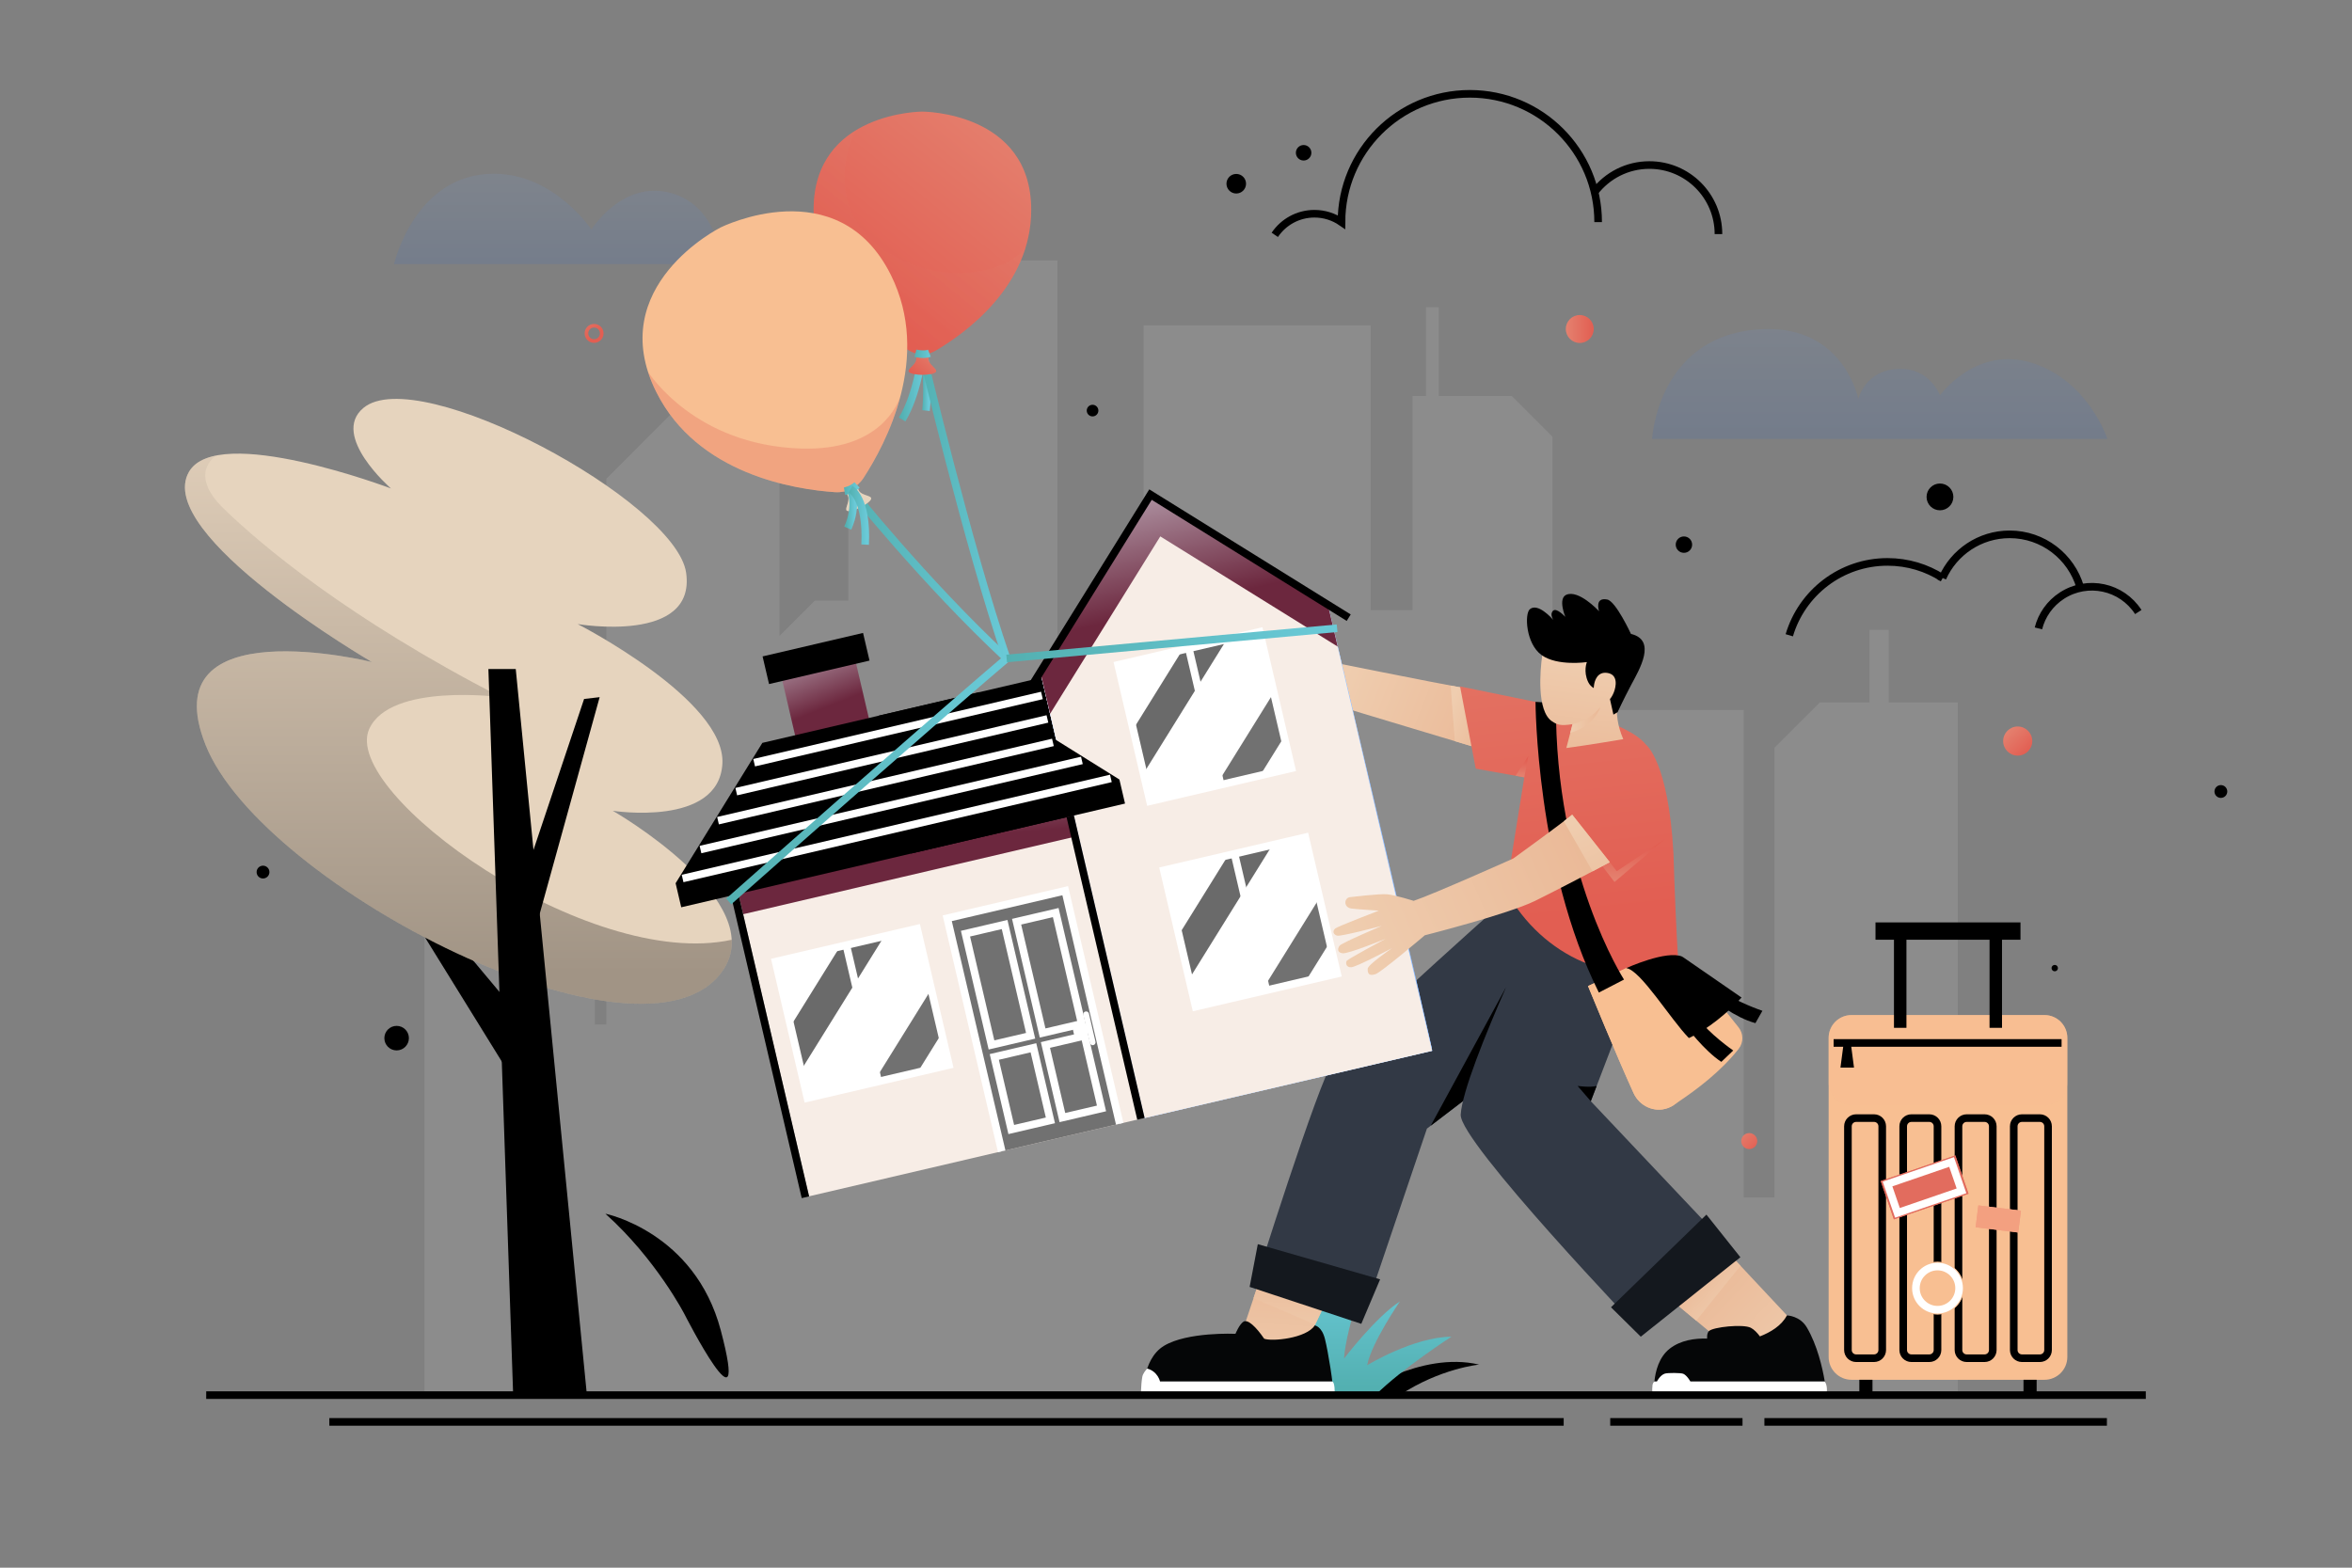 <svg width="309" height="206" viewBox="0 0 309 206" fill="none" xmlns="http://www.w3.org/2000/svg">
<rect x="0" y="0" width="309" height="206" fill="#808080" stroke="none"/>
<g clip-path="url(#clip0_131_6529)">
<path opacity="0.1" d="M257.214 92.294V183.432H55.767V114.673H52.108V109.429H55.767V107.624H78.143V134.627H79.659V62.91L92.101 50.467V45.997H102.405V83.572L107.049 78.928H111.449V44.349L121.567 34.23H138.933V115.741H150.243V42.755H180.075V80.173H185.572V52.033H187.335V40.369H189.016V52.033H198.611L203.959 57.385V93.295H229.087V157.357H233.125V98.259L239.095 92.294H245.608V82.763H248.134V92.294H257.214Z" fill="white"/>
<path opacity="0.1" d="M217.053 57.669H276.864C276.864 57.669 274.378 50.045 266.996 47.694C259.614 45.342 254.868 51.952 254.868 51.952C254.868 51.952 253.586 48.383 249.54 48.469C245.024 48.567 244.137 52.428 244.137 52.428C244.137 52.428 242.27 42.814 231.643 43.247C217.778 43.811 217.053 57.669 217.053 57.669Z" fill="url(#paint0_linear_131_6529)"/>
<path opacity="0.1" d="M51.767 34.709H94.878C94.878 34.709 94.463 27.044 88.094 25.346C81.726 23.648 77.695 30.163 77.695 30.163C77.695 30.163 72.859 22.828 64.879 22.828C54.48 22.827 51.767 34.709 51.767 34.709Z" fill="url(#paint1_linear_131_6529)"/>
<path d="M209.493 25.236C211.152 23.077 213.76 21.686 216.692 21.686C221.704 21.686 225.767 25.749 225.767 30.761" stroke="black" strokeWidth="0.75" strokeMiterlimit="10" strokeLinecap="round"/>
<path d="M167.479 30.86C168.605 29.186 170.518 28.085 172.687 28.085C174.006 28.085 175.23 28.492 176.24 29.188C176.24 19.876 183.789 12.328 193.1 12.328C202.411 12.328 209.96 19.877 209.96 29.188" stroke="black" strokeWidth="0.75" strokeMiterlimit="10" strokeLinecap="round" strokeLinejoin="round"/>
<path d="M235.072 83.477C236.716 77.904 241.872 73.836 247.977 73.836C250.637 73.836 253.117 74.608 255.204 75.94L255.202 75.939C256.707 72.566 260.09 70.215 264.022 70.215C268.406 70.215 272.107 73.137 273.285 77.14" stroke="black" strokeWidth="0.75" strokeMiterlimit="10" strokeLinecap="round" strokeLinejoin="round"/>
<path d="M267.803 82.573C268.237 80.857 269.296 79.296 270.901 78.261C274.265 76.09 278.752 77.058 280.922 80.422" stroke="black" strokeWidth="0.75" strokeMiterlimit="10" strokeLinecap="round"/>
<path d="M78.05 42.565C77.363 42.565 76.807 43.121 76.807 43.809C76.807 44.495 77.363 45.052 78.05 45.052C78.737 45.052 79.293 44.495 79.293 43.809C79.293 43.121 78.737 42.565 78.05 42.565ZM78.05 44.575C77.626 44.575 77.283 44.232 77.283 43.809C77.283 43.384 77.626 43.041 78.05 43.041C78.474 43.041 78.817 43.384 78.817 43.809C78.817 44.232 78.474 44.575 78.05 44.575Z" fill="url(#paint2_linear_131_6529)"/>
<path d="M292.614 104.005C292.614 104.47 292.238 104.847 291.772 104.847C291.307 104.847 290.931 104.47 290.931 104.005C290.931 103.541 291.307 103.164 291.772 103.164C292.238 103.164 292.614 103.541 292.614 104.005Z" fill="black"/>
<path d="M270.367 127.214C270.367 127.446 270.178 127.634 269.946 127.634C269.714 127.634 269.525 127.446 269.525 127.214C269.525 126.981 269.714 126.793 269.946 126.793C270.178 126.793 270.367 126.981 270.367 127.214Z" fill="black"/>
<path d="M35.396 114.595C35.396 115.06 35.019 115.437 34.555 115.437C34.09 115.437 33.713 115.06 33.713 114.595C33.713 114.13 34.09 113.753 34.555 113.753C35.02 113.754 35.396 114.13 35.396 114.595Z" fill="black"/>
<path d="M53.72 136.416C53.72 137.306 52.999 138.028 52.108 138.028C51.218 138.028 50.496 137.306 50.496 136.416C50.496 135.526 51.218 134.804 52.108 134.804C52.999 134.804 53.72 135.526 53.72 136.416Z" fill="black"/>
<path d="M266.996 97.378C266.996 98.435 266.139 99.292 265.083 99.292C264.025 99.292 263.169 98.435 263.169 97.378C263.169 96.321 264.026 95.464 265.083 95.464C266.14 95.464 266.996 96.321 266.996 97.378Z" fill="url(#paint3_linear_131_6529)"/>
<path d="M256.628 65.295C256.628 66.267 255.839 67.055 254.867 67.055C253.896 67.055 253.107 66.267 253.107 65.295C253.107 64.323 253.895 63.535 254.867 63.535C255.84 63.536 256.628 64.323 256.628 65.295Z" fill="black"/>
<path d="M144.302 53.953C144.302 54.375 143.96 54.718 143.538 54.718C143.116 54.718 142.774 54.376 142.774 53.953C142.774 53.531 143.116 53.19 143.538 53.19C143.96 53.19 144.302 53.531 144.302 53.953Z" fill="black"/>
<path d="M172.285 20.075C172.285 20.637 171.83 21.092 171.268 21.092C170.706 21.092 170.25 20.637 170.25 20.075C170.25 19.513 170.706 19.057 171.268 19.057C171.83 19.057 172.285 19.513 172.285 20.075Z" fill="black"/>
<path d="M163.702 24.142C163.702 24.852 163.126 25.428 162.416 25.428C161.706 25.428 161.13 24.852 161.13 24.142C161.13 23.432 161.706 22.856 162.416 22.856C163.126 22.856 163.702 23.432 163.702 24.142Z" fill="black"/>
<path d="M229.809 150.993C230.39 150.993 230.861 150.522 230.861 149.942C230.861 149.361 230.39 148.89 229.809 148.89C229.229 148.89 228.758 149.361 228.758 149.942C228.758 150.522 229.229 150.993 229.809 150.993Z" fill="url(#paint4_linear_131_6529)"/>
<path d="M222.308 71.567C222.308 72.162 221.826 72.644 221.231 72.644C220.636 72.644 220.153 72.162 220.153 71.567C220.153 70.972 220.636 70.489 221.231 70.489C221.826 70.49 222.308 70.972 222.308 71.567Z" fill="black"/>
<path d="M209.381 43.232C209.381 44.245 208.559 45.067 207.545 45.067C206.532 45.067 205.71 44.246 205.71 43.232C205.71 42.218 206.532 41.397 207.545 41.397C208.559 41.397 209.381 42.218 209.381 43.232Z" fill="url(#paint5_linear_131_6529)"/>
<path d="M66.925 131.903L54.404 116.94L52.852 118.352L66.925 141.105" fill="black"/>
<path d="M27.012 97.899C19.798 79.817 48.858 86.992 48.858 86.992C48.858 86.992 20.065 70.226 24.826 61.999C28.556 55.554 51.364 64.185 51.364 64.185C51.364 64.185 43.385 57.261 47.732 53.613C54.922 47.579 88.81 65.864 90.143 75.265C91.475 84.666 75.897 82.006 75.897 82.006C75.897 82.006 95.381 91.987 94.907 100.355C94.433 108.723 80.507 106.541 80.507 106.541C80.507 106.541 101.334 118.472 94.907 127.608C84.672 142.159 34.464 116.575 27.012 97.899Z" fill="#E6D4BE"/>
<path opacity="0.3" d="M94.908 127.61C84.674 142.162 34.463 116.576 27.01 97.9C19.796 79.818 48.859 86.991 48.859 86.991C48.859 86.991 20.064 70.227 24.827 61.999C25.494 60.845 26.771 60.178 28.419 59.856C28.279 59.943 24.654 62.242 29.396 66.844C34.233 71.541 45.678 81.24 65.829 91.609C65.829 91.609 51.24 89.677 48.5 95.803C44.735 104.221 77.262 127.622 96.127 123.49C96.202 124.891 95.843 126.279 94.908 127.61Z" fill="url(#paint6_linear_131_6529)"/>
<path d="M67.419 183.323L64.165 87.909H67.758L77.106 183.323H67.419Z" fill="black"/>
<path d="M76.737 91.847L67.862 118.322L70.635 121.049L78.781 91.609L76.737 91.847Z" fill="black"/>
<path d="M178.266 183.324C178.266 183.324 186.582 177.48 194.32 179.314C194.32 179.314 189.215 179.806 183.895 183.324H178.266Z" fill="black"/>
<path d="M169.971 181.309C169.971 181.309 171.737 170.418 180.446 164.024C180.446 164.024 176.742 174.656 176.581 178.516C176.581 178.516 180.692 173.107 183.916 171.011C183.916 171.011 180.155 176.492 179.617 179.394C179.617 179.394 185.689 175.686 190.687 175.646C190.687 175.646 184.239 179.806 180.692 183.324H169.971V181.309H169.971Z" fill="url(#paint7_linear_131_6529)"/>
<path d="M89.933 172.704C89.933 172.704 86.225 165.489 79.534 159.484C79.534 159.484 91.263 161.862 94.689 174.8C98.677 189.861 89.933 172.704 89.933 172.704Z" fill="black"/>
<path d="M227.186 164.747L234.768 172.849C234.768 172.849 233.024 177.291 228.3 178.08L218.823 170.19L227.186 164.747Z" fill="url(#paint8_linear_131_6529)"/>
<path d="M228.667 166.334L222.841 173.536L218.82 170.19L227.184 164.748L228.667 166.334Z" fill="url(#paint9_linear_131_6529)"/>
<path d="M166.571 164.96L163.045 175.483C163.045 175.483 166.478 178.796 171.102 177.55L176.44 166.434L166.571 164.96Z" fill="url(#paint10_linear_131_6529)"/>
<path d="M176.442 166.433L172.779 174.055L164.684 170.586L166.571 164.962L176.442 166.433Z" fill="url(#paint11_linear_131_6529)"/>
<path d="M200.8 115.562C200.8 115.562 177.25 136.45 175.221 139.29C173.192 142.131 164.744 169.145 164.744 169.145C169.743 170.628 175.338 172.16 179.029 173.231L187.467 148.302L206.481 133.786L209.394 118.29L200.8 115.562Z" fill="#323945"/>
<path d="M197.859 129.727L193.665 143.57L187.971 147.921L187.963 147.925L197.859 129.727Z" fill="black"/>
<path d="M203.946 116.561C203.946 116.561 192.279 140.466 191.905 146.461C191.685 149.983 215.772 175.161 215.772 175.161C220.062 172.113 224.529 168.311 228.3 165.132L208.996 144.705L213.813 132.124C213.813 132.124 219.584 127.905 218.207 120.98L203.946 116.561Z" fill="#323945"/>
<path d="M194.884 98.517C194.884 98.517 176.639 93.045 175.74 92.74L173.818 86.775C173.818 86.775 188.155 89.669 193.272 90.591C197.285 91.314 194.884 98.517 194.884 98.517Z" fill="url(#paint12_linear_131_6529)"/>
<path d="M194.883 98.518C194.883 98.518 193.342 98.057 191.134 97.394L190.582 90.089C191.62 90.287 192.543 90.46 193.272 90.591C197.285 91.312 194.883 98.518 194.883 98.518Z" fill="url(#paint13_linear_131_6529)"/>
<path d="M239.965 183.189H217.321C217.321 183.189 217.268 182.62 217.33 181.813C217.338 181.722 217.346 181.627 217.354 181.528C217.49 180.177 217.952 178.315 219.373 177.211C220.811 176.098 222.669 175.847 224.272 175.896C224.259 175.628 224.28 175.365 224.362 175.159C224.395 175.064 224.441 174.986 224.502 174.92C225.03 174.372 229.026 173.952 230.023 174.479C230.472 174.714 230.893 175.171 231.214 175.608C232.602 175.068 234.044 174.207 234.765 172.852C234.765 172.852 236.471 172.876 237.39 174.45C238.754 176.782 239.429 179.724 239.734 181.528C239.907 182.534 239.965 183.189 239.965 183.189Z" fill="#050607"/>
<path d="M239.964 183.189H217.143C217.143 183.189 216.995 182.851 217.105 181.974C217.117 181.884 217.211 181.63 217.353 181.528H217.684C217.684 181.528 218.102 180.69 218.732 180.496C219.114 180.379 220.825 180.388 221.14 180.519C221.63 180.723 222.077 181.528 222.077 181.528H239.734C240.186 182.203 239.964 183.189 239.964 183.189Z" fill="white"/>
<path d="M172.73 174.164C172.73 174.164 173.649 174.265 174.07 175.95C174.491 177.635 175.195 181.933 175.195 183.432H150.187C150.187 183.432 149.966 178.649 152.908 176.855C155.985 174.98 162.312 175.267 162.312 175.267C162.312 175.267 162.815 174.026 163.367 173.671C163.919 173.316 165.017 174.345 166.082 175.91C167.068 176.305 171.637 175.871 172.73 174.164Z" fill="#050607"/>
<path d="M175.304 183.432H149.905C149.905 183.432 149.868 182.132 150.066 180.953C150.145 180.481 150.483 180.107 150.713 179.839C152.11 180.201 152.402 181.528 152.402 181.528H175.038C175.357 181.636 175.402 182.969 175.304 183.432Z" fill="white"/>
<path d="M208.995 144.705L207.265 142.696C207.265 142.696 208.912 142.932 209.765 142.696L208.995 144.705Z" fill="black"/>
<path d="M219.855 112.152C219.202 100.049 216.237 97.845 216.237 97.845C213.765 94.752 204.4 92.751 200.606 92.001V92.002L191.821 90.201L193.877 101.003L200.258 102.145L197.858 117.038C202.666 125.863 212.422 129.884 220.517 126.918C220.192 121.768 220.011 117.038 219.855 112.152Z" fill="url(#paint14_linear_131_6529)"/>
<path d="M213.659 127.214L221.022 125.709L228.409 134.996C229.069 135.825 229.073 137.001 228.416 137.832C226.078 140.788 222.96 143.167 220.136 145.029L213.659 127.214Z" fill="#F8BF92"/>
<path d="M213.659 127.214L208.631 129.575C208.631 129.575 212.413 138.82 214.621 143.646C215.395 145.338 217.328 146.24 219.08 145.615C219.105 145.606 219.129 145.598 219.153 145.589C221.23 144.818 222.079 142.325 221.001 140.389L213.659 127.214Z" fill="#F8BF92"/>
<path d="M213.659 127.214L208.631 129.575C208.631 129.575 212.413 138.82 214.621 143.646C215.395 145.338 217.328 146.24 219.08 145.615C219.105 145.606 219.129 145.598 219.153 145.589C221.23 144.818 222.079 142.325 221.001 140.389L213.659 127.214Z" fill="#F8BF92"/>
<path d="M221.022 125.709C218.962 124.798 213.659 127.214 213.659 127.214C215.554 127.483 219.485 133.964 221.882 136.403C224.328 135.279 227.085 132.994 228.801 131.08" fill="black"/>
<path d="M221.526 134.883C221.526 134.883 223.884 138.059 226.143 139.533L227.706 138.042C227.706 138.042 224.465 135.783 223.155 133.851" fill="black"/>
<path d="M225.07 131.362C225.07 131.362 227.834 133.689 230.622 134.443L231.54 132.823C231.54 132.823 227.913 131.595 226.173 130.15" fill="black"/>
<path d="M201.732 92.228C201.732 92.228 201.798 113.871 210.053 130.425L213.358 128.719C213.358 128.719 204.256 114.639 204.417 92.405L201.732 92.228Z" fill="black"/>
<path d="M213.142 90.179C213.165 90.116 213.188 90.053 213.211 89.989C213.211 89.987 213.214 89.98 213.214 89.98H213.213C214.484 86.361 214.71 82.481 210.405 81.242C204.267 79.475 202.905 84.211 202.628 86.043C202.319 88.085 201.877 93.448 203.899 94.782C204.571 95.226 204.974 95.414 206.598 95.158L205.78 98.293C208.532 97.935 213.261 97.129 213.261 97.129C211.634 93.351 212.839 91.065 213.142 90.179Z" fill="url(#paint15_linear_131_6529)"/>
<path d="M214.309 89.978C213.259 91.96 212.518 93.581 212.518 93.581L211.967 93.901L211.512 91.859C211.697 91.649 211.867 91.359 212.018 90.984C212.293 90.298 212.673 88.617 211.122 88.417C209.846 88.257 209.496 89.458 209.416 90.043C209.401 90.143 209.386 90.269 209.376 90.414C209.086 90.239 208.825 89.989 208.65 89.623C207.98 88.217 208.48 87.001 208.48 87.001C208.48 87.001 204.602 87.576 202.526 86.075C200.449 84.574 200.279 80.657 200.985 80.056C202.031 79.166 203.877 81.242 204.067 81.457C203.992 81.332 203.582 80.632 204.067 80.231C204.527 79.846 205.648 81.062 205.648 81.062C205.648 81.062 204.643 78.65 205.779 78.155C207.38 77.46 209.941 80.166 210.082 80.321C210.047 80.201 209.491 78.45 211.157 78.78C212.288 79.001 214.27 83.298 214.27 83.298C217.711 84.114 215.36 88.002 214.309 89.978Z" fill="black"/>
<path d="M211.491 113.297L212.404 114.482L218.757 110.242L212.108 115.901L210.514 113.818L211.491 113.297Z" fill="url(#paint16_linear_131_6529)"/>
<path d="M200.258 102.145L200.796 99.323L199.106 101.938L200.258 102.145Z" fill="url(#paint17_linear_131_6529)"/>
<path d="M206.599 95.158C206.599 95.158 208.73 94.776 210.261 92.902C210.261 92.902 209.515 95.407 206.301 96.3L206.599 95.158Z" fill="url(#paint18_linear_131_6529)"/>
<path d="M211.647 171.78L215.561 175.646L228.648 165.207L224.186 159.605L211.647 171.78Z" fill="#14181E"/>
<path d="M164.173 169.104L178.844 173.959L181.316 168.11L165.248 163.488L164.173 169.104Z" fill="#14181E"/>
<path d="M115.153 98.666L105.466 100.93L102.26 87.216L111.947 84.951L115.153 98.666Z" fill="url(#paint19_linear_131_6529)"/>
<path d="M106.295 157.199L96.5 115.296L164.797 99.332L174.592 141.235L106.295 157.199Z" fill="#F7EDE6"/>
<path d="M97.63 120.132L96.5 115.296L164.797 99.332L165.927 104.168L97.63 120.132Z" fill="url(#paint20_linear_131_6529)"/>
<path d="M161.066 83.378L165.302 101.501L89.499 119.22L88.761 116.06L100.157 97.616L161.066 83.378Z" fill="black"/>
<path d="M188.154 138.065C187.993 138.103 150.371 146.897 150.371 146.897L136.675 88.302L151.151 64.993L174.46 79.47C176.603 88.538 188.303 138.03 188.154 138.065Z" fill="url(#paint21_linear_131_6529)"/>
<path d="M188.154 138.065C187.993 138.103 150.371 146.897 150.371 146.897L136.675 88.302L151.151 64.993L174.46 79.47C176.603 88.538 188.303 138.03 188.154 138.065Z" fill="url(#paint22_linear_131_6529)"/>
<path d="M188.154 138.065L150.371 146.897L136.675 88.302L151.151 64.993L174.457 79.47L188.154 138.065Z" fill="url(#paint23_linear_131_6529)"/>
<path d="M188.148 138.092L150.365 146.924L136.669 88.329L151.145 65.02L174.451 79.497L188.148 138.092Z" fill="#F7EDE6"/>
<path d="M174.458 79.472L175.741 84.962L152.436 70.484L137.959 93.793L136.676 88.303L151.152 64.995L174.458 79.472Z" fill="url(#paint24_linear_131_6529)"/>
<path d="M115.455 94.04L119.691 112.162L147.803 105.591L147.065 102.431L128.673 90.95L115.455 94.04Z" fill="black"/>
<path d="M113.386 83.17L100.186 86.255L101.035 89.888L114.235 86.803L113.386 83.17Z" fill="black"/>
<path d="M147.103 147.66L131.603 151.283L124.445 120.662L139.946 117.039L147.103 147.66Z" fill="#717171"/>
<path d="M131.983 121.485L126.843 122.687L130.26 137.308L135.401 136.107L131.983 121.485Z" stroke="white" strokeWidth="0.675" strokeMiterlimit="10"/>
<path d="M138.699 119.915L133.559 121.117L136.976 135.739L142.116 134.537L138.699 119.915Z" stroke="white" strokeWidth="0.675" strokeMiterlimit="10"/>
<path d="M135.77 137.682L130.629 138.884L132.858 148.422L137.999 147.221L135.77 137.682Z" stroke="white" strokeWidth="0.675" strokeMiterlimit="10"/>
<path d="M142.485 136.113L137.345 137.314L139.574 146.853L144.714 145.652L142.485 136.113Z" stroke="white" strokeWidth="0.675" strokeMiterlimit="10"/>
<path d="M131.603 151.283L124.445 120.662L139.946 117.039L147.103 147.66" stroke="white" strokeWidth="1.411" strokeMiterlimit="10"/>
<path d="M120.475 122.012L124.664 139.933L106.078 144.278L101.889 126.357L120.475 122.012Z" fill="white"/>
<path d="M116.177 123.017L105.229 140.645L103.871 134.836L110.368 124.375L116.177 123.017Z" fill="#6A6A6A"/>
<path d="M122.345 130.009L123.702 135.818L120.549 140.895L114.74 142.253L122.345 130.009Z" fill="#717171"/>
<path d="M119.937 122.138L106.205 144.248L106.079 144.278L105.712 142.709L118.242 122.535L119.937 122.138Z" fill="white"/>
<path d="M120.484 122.02L101.895 126.364L106.083 144.287L124.673 139.942L120.484 122.02Z" stroke="white" strokeWidth="1.543" strokeMiterlimit="10"/>
<path d="M111.183 124.184L115.372 142.106" stroke="white" strokeWidth="1.543" strokeMiterlimit="10"/>
<path d="M165.475 83.012L169.664 100.933L151.078 105.278L146.889 87.357L165.475 83.012Z" fill="white"/>
<path d="M161.177 84.017L150.229 101.645L148.871 95.836L155.368 85.375L161.177 84.017Z" fill="#6A6A6A"/>
<path d="M167.345 91.009L168.702 96.818L165.549 101.895L159.74 103.253L167.345 91.009Z" fill="#717171"/>
<path d="M164.937 83.138L151.205 105.248L151.079 105.278L150.712 103.709L163.242 83.534L164.937 83.138Z" fill="white"/>
<path d="M165.484 83.02L146.895 87.364L151.083 105.287L169.673 100.942L165.484 83.02Z" stroke="white" strokeWidth="1.543" strokeMiterlimit="10"/>
<path d="M156.183 85.184L160.372 103.106" stroke="white" strokeWidth="1.543" strokeMiterlimit="10"/>
<path d="M171.475 110.012L175.664 127.933L157.078 132.278L152.889 114.357L171.475 110.012Z" fill="white"/>
<path d="M167.177 111.017L156.229 128.645L154.871 122.836L161.368 112.375L167.177 111.017Z" fill="#6A6A6A"/>
<path d="M173.345 118.009L174.702 123.818L171.549 128.895L165.74 130.253L173.345 118.009Z" fill="#717171"/>
<path d="M170.937 110.138L157.205 132.248L157.079 132.278L156.712 130.709L169.242 110.535L170.937 110.138Z" fill="white"/>
<path d="M171.484 110.02L152.895 114.364L157.083 132.287L175.673 127.942L171.484 110.02Z" stroke="white" strokeWidth="1.543" strokeMiterlimit="10"/>
<path d="M162.183 112.184L166.372 130.106" stroke="white" strokeWidth="1.543" strokeMiterlimit="10"/>
<path d="M134.979 91.032L151.151 64.993L177.19 81.165" stroke="black" strokeWidth="6.942" strokeMiterlimit="10"/>
<path d="M143.641 137.333C143.439 137.38 143.237 137.254 143.19 137.053L142.327 133.364C142.28 133.162 142.406 132.96 142.608 132.913C142.809 132.865 143.011 132.991 143.059 133.193L143.921 136.882C143.968 137.084 143.843 137.285 143.641 137.333Z" fill="white"/>
<path d="M143.124 135.123L141.03 135.612" stroke="white" strokeWidth="0.771" strokeMiterlimit="10" strokeLinecap="round"/>
<path d="M99.079 100.221L136.887 91.384" stroke="white" strokeWidth="0.386" strokeMiterlimit="10"/>
<path d="M96.728 104.025L137.608 94.47" stroke="white" strokeWidth="0.386" strokeMiterlimit="10"/>
<path d="M94.331 107.84L138.33 97.555" stroke="white" strokeWidth="0.386" strokeMiterlimit="10"/>
<path d="M92.028 111.633L142.137 99.92" stroke="white" strokeWidth="0.386" strokeMiterlimit="10"/>
<path d="M89.678 115.437L145.944 102.285" stroke="white" strokeWidth="0.386" strokeMiterlimit="10"/>
<path d="M97.01 117.472L96.041 117.698L105.329 157.436L106.297 157.209L97.01 117.472Z" fill="black"/>
<path d="M141.092 107.169L140.123 107.395L149.411 147.132L150.38 146.906L141.092 107.169Z" fill="black"/>
<path d="M121.384 46.538C121.384 46.538 122.067 50.138 121.65 53.954" stroke="url(#paint25_linear_131_6529)" strokeMiterlimit="10" strokeLinecap="round" strokeLinejoin="round"/>
<path d="M121.128 46.545C121.128 46.545 120.604 51.643 118.521 55.122" stroke="url(#paint26_linear_131_6529)" strokeMiterlimit="10" strokeLinecap="round" strokeLinejoin="round"/>
<path d="M111.574 64.068C111.574 64.068 121.45 76.457 132.252 86.523" stroke="url(#paint27_linear_131_6529)" strokeMiterlimit="10"/>
<path d="M132.252 86.523C130.104 88.348 119.983 97.004 95.736 118.454" stroke="url(#paint28_linear_131_6529)" strokeMiterlimit="10" strokeLinecap="round"/>
<path d="M121.128 46.148C121.128 46.148 127.093 71.488 132.252 86.523" stroke="url(#paint29_linear_131_6529)" strokeMiterlimit="10"/>
<path d="M132.252 86.523L175.664 82.552" stroke="url(#paint30_linear_131_6529)" strokeMiterlimit="10" strokeLinecap="round"/>
<path d="M121.983 47.225C121.944 46.71 122.205 46.142 122.205 46.142H121.184H120.163C120.163 46.142 120.424 46.71 120.385 47.225C120.331 47.934 119.207 48.49 119.393 48.836C119.529 49.09 120.325 49.245 121.183 49.245C122.042 49.245 122.838 49.09 122.974 48.836C123.161 48.49 122.037 47.934 121.983 47.225Z" fill="url(#paint31_linear_131_6529)"/>
<path opacity="0.5" d="M121.983 47.225C121.944 46.71 122.205 46.142 122.205 46.142H121.184H120.163C120.163 46.142 120.424 46.71 120.385 47.225C120.331 47.934 119.207 48.49 119.393 48.836C119.529 49.09 120.325 49.245 121.183 49.245C122.042 49.245 122.838 49.09 122.974 48.836C123.161 48.49 122.037 47.934 121.983 47.225Z" fill="url(#paint32_linear_131_6529)"/>
<path d="M121.184 14.664C121.184 14.664 106.889 14.664 106.889 27.579C106.889 37.636 115.662 43.855 119.462 46.078C120.528 46.701 121.841 46.701 122.906 46.078C126.707 43.855 135.48 37.636 135.48 27.579C135.48 14.664 121.184 14.664 121.184 14.664Z" fill="url(#paint33_linear_131_6529)"/>
<path opacity="0.3" d="M134.741 32.52C132.553 39.697 126.039 44.246 122.908 46.079C121.841 46.701 120.527 46.701 119.464 46.079C115.661 43.854 106.89 37.637 106.89 27.58C106.89 21.998 109.559 18.829 112.592 17.033C111.389 18.244 106.89 30.792 121.184 35.185C126.217 36.732 132.442 35.586 134.741 32.52Z" fill="url(#paint34_linear_131_6529)"/>
<path d="M112.85 64.502C112.584 64.058 112.564 63.434 112.564 63.434L111.651 63.89L110.737 64.346C110.737 64.346 111.224 64.738 111.42 65.216C111.688 65.875 110.931 66.874 111.252 67.101C111.488 67.267 112.269 67.051 113.037 66.667C113.805 66.284 114.448 65.789 114.456 65.501C114.468 65.107 113.215 65.112 112.85 64.502Z" fill="#E6D4BE"/>
<g opacity="0.3">
<path d="M112.85 64.502C112.584 64.058 112.564 63.434 112.564 63.434L111.651 63.89L110.737 64.346C110.737 64.346 111.224 64.738 111.42 65.216C111.688 65.875 110.931 66.874 111.252 67.101C111.488 67.267 112.269 67.051 113.037 66.667C113.805 66.284 114.448 65.789 114.456 65.501C114.468 65.107 113.215 65.112 112.85 64.502Z" fill="#E6D4BE"/>
</g>
<path d="M94.672 29.888C94.672 29.888 79.264 37.582 86.215 51.502C91.628 62.341 104.431 64.323 109.724 64.674C111.207 64.772 112.622 64.065 113.435 62.82C116.335 58.379 122.444 46.953 117.032 36.114C110.081 22.194 94.672 29.888 94.672 29.888Z" fill="#F8BF92"/>
<g opacity="0.3">
<path d="M118.305 52.028C117.086 56.721 114.869 60.623 113.435 62.819C112.624 64.067 111.206 64.771 109.723 64.672C104.429 64.322 91.628 62.341 86.215 51.501C85.77 50.611 85.419 49.746 85.147 48.905C85.386 49.165 91.303 58.454 105.167 58.938C115.787 59.308 118.033 52.844 118.305 52.028Z" fill="#E26558"/>
</g>
<path d="M120.267 46.419C120.267 46.419 121.371 46.7 122.101 46.419" stroke="url(#paint35_linear_131_6529)" strokeMiterlimit="10" strokeLinecap="round" strokeLinejoin="round"/>
<path d="M111.751 64.287C111.751 64.287 112.745 66.336 111.374 69.404" stroke="url(#paint36_linear_131_6529)" strokeMiterlimit="10" strokeLinecap="round" strokeLinejoin="round"/>
<path d="M110.953 64.548C110.953 64.548 111.914 64.387 112.595 63.728" stroke="url(#paint37_linear_131_6529)" strokeMiterlimit="10" strokeLinecap="round" strokeLinejoin="round"/>
<path d="M111.751 64.287C111.751 64.287 113.954 65.44 113.659 71.567" stroke="url(#paint38_linear_131_6529)" strokeMiterlimit="10" strokeLinecap="round" strokeLinejoin="round"/>
<path d="M206.554 107.052C204.984 108.352 198.808 112.812 198.808 112.812C198.808 112.812 188.302 117.514 185.723 118.374C185.723 118.374 183.291 117.606 182.243 117.514C181.195 117.421 177.734 117.853 177.388 117.885C176.577 117.96 176.466 119.2 177.504 119.381C177.959 119.461 181.141 119.663 181.141 119.663C181.141 119.663 175.698 121.752 175.412 122.007C175.028 122.35 175.166 122.807 175.665 122.948C176.163 123.089 181.544 121.658 181.544 121.658C181.544 121.658 176.285 123.895 176.002 124.258C175.72 124.621 175.64 125.145 176.365 125.266C177.09 125.387 182.008 123.372 182.008 123.372C182.008 123.372 177.092 126.015 176.929 126.253C176.768 126.49 176.819 127.155 177.534 127.1C178.275 127.042 182.894 124.581 182.894 124.581C182.894 124.581 179.682 126.778 179.682 127.301C179.682 127.825 179.751 128.319 180.711 128.007C181.467 127.761 187.187 122.901 187.187 122.901C187.187 122.901 198.128 120.125 201.683 118.374C203.893 117.286 208.064 115.129 211.49 113.296L206.554 107.052Z" fill="url(#paint39_linear_131_6529)"/>
<path d="M211.492 113.297C210.759 113.688 209.997 114.096 209.222 114.5L205.452 107.912C205.914 107.562 206.293 107.265 206.552 107.051L211.492 113.297Z" fill="url(#paint40_linear_131_6529)"/>
<path d="M268.601 181.309H243.244C241.587 181.309 240.243 179.965 240.243 178.308V136.384C240.243 134.726 241.587 133.383 243.244 133.383H268.601C270.259 133.383 271.602 134.726 271.602 136.384V178.308C271.602 179.965 270.259 181.309 268.601 181.309Z" fill="#F8BF92"/>
<path opacity="0.5" d="M268.601 145.243H243.244C241.587 145.243 240.243 143.899 240.243 142.242V136.384C240.243 134.726 241.587 133.383 243.244 133.383H268.601C270.259 133.383 271.602 134.726 271.602 136.384V142.242C271.602 143.899 270.259 145.243 268.601 145.243Z" fill="#F8BF92"/>
<path d="M246.002 181.309H244.275V183.324H246.002V181.309Z" fill="black"/>
<path d="M267.569 181.309H265.843V183.324H267.569V181.309Z" fill="black"/>
<path d="M246.208 178.474H243.852C243.258 178.474 242.776 177.993 242.776 177.399V147.999C242.776 147.405 243.258 146.923 243.852 146.923H246.208C246.802 146.923 247.283 147.405 247.283 147.999V177.399C247.283 177.993 246.802 178.474 246.208 178.474Z" stroke="black" strokeWidth="0.455" strokeMiterlimit="10"/>
<path d="M253.469 178.474H251.114C250.52 178.474 250.038 177.993 250.038 177.399V147.999C250.038 147.405 250.52 146.923 251.114 146.923H253.469C254.063 146.923 254.545 147.405 254.545 147.999V177.399C254.545 177.993 254.063 178.474 253.469 178.474Z" stroke="black" strokeWidth="0.455" strokeMiterlimit="10"/>
<path d="M260.731 178.474H258.376C257.781 178.474 257.3 177.993 257.3 177.399V147.999C257.3 147.405 257.781 146.923 258.376 146.923H260.731C261.325 146.923 261.807 147.405 261.807 147.999V177.399C261.807 177.993 261.325 178.474 260.731 178.474Z" stroke="black" strokeWidth="0.455" strokeMiterlimit="10"/>
<path d="M267.994 178.474H265.638C265.044 178.474 264.562 177.993 264.562 177.399V147.999C264.562 147.405 265.044 146.923 265.638 146.923H267.994C268.588 146.923 269.069 147.405 269.069 147.999V177.399C269.069 177.993 268.588 178.474 267.994 178.474Z" stroke="black" strokeWidth="0.455" strokeMiterlimit="10"/>
<path d="M250.464 122.182H248.825V135.06H250.464V122.182Z" fill="black"/>
<path d="M263.019 122.182H261.381V135.06H263.019V122.182Z" fill="black"/>
<path d="M265.445 121.208H246.399V123.485H265.445V121.208Z" fill="black"/>
<path d="M240.897 137.048H270.845" stroke="black" strokeWidth="0.455" strokeMiterlimit="10"/>
<path d="M243.574 140.286H241.795L242.228 136.983H243.141L243.574 140.286Z" fill="black"/>
<path d="M258.616 156.859L248.814 160.227L247.085 155.195L256.887 151.828L258.616 156.859Z" fill="#E26C5E"/>
<path d="M258.616 156.859L248.814 160.227L247.085 155.195L256.887 151.828L258.616 156.859Z" fill="#E26C5E"/>
<path d="M256.394 152.69L247.98 155.581L249.283 159.371L257.696 156.48L256.394 152.69Z" stroke="white" strokeWidth="0.357" strokeMiterlimit="10"/>
<path d="M265.152 161.958L259.554 161.267L259.908 158.393L265.507 159.084L265.152 161.958Z" fill="#F3A080"/>
<path d="M265.152 161.958L259.554 161.267L259.908 158.393L265.507 159.084L265.152 161.958Z" fill="#F3A080"/>
<path d="M254.546 172.717C256.452 172.717 257.997 171.172 257.997 169.266C257.997 167.36 256.452 165.815 254.546 165.815C252.64 165.815 251.095 167.36 251.095 169.266C251.095 171.172 252.64 172.717 254.546 172.717Z" fill="#F8BF92"/>
<path d="M254.546 172.717C256.452 172.717 257.997 171.172 257.997 169.266C257.997 167.36 256.452 165.815 254.546 165.815C252.64 165.815 251.095 167.36 251.095 169.266C251.095 171.172 252.64 172.717 254.546 172.717Z" fill="#F8BF92"/>
<path d="M254.545 172.103C256.113 172.103 257.383 170.833 257.383 169.266C257.383 167.699 256.113 166.428 254.545 166.428C252.978 166.428 251.708 167.699 251.708 169.266C251.708 170.833 252.978 172.103 254.545 172.103Z" stroke="white" strokeWidth="0.357" strokeMiterlimit="10"/>
<path d="M27.091 183.324H281.91" stroke="black" strokeMiterlimit="10" strokeLinecap="round" strokeLinejoin="round"/>
<path d="M205.433 186.842H43.267" stroke="black" strokeMiterlimit="10" strokeLinecap="round" strokeLinejoin="round"/>
<path d="M228.926 186.842H211.548" stroke="black" strokeMiterlimit="10" strokeLinecap="round" strokeLinejoin="round"/>
<path d="M276.8 186.842H231.803" stroke="black" strokeMiterlimit="10" strokeLinecap="round" strokeLinejoin="round"/>
</g>
<defs>
<linearGradient id="paint0_linear_131_6529" x1="246.959" y1="37.213" x2="246.959" y2="58.127" gradientUnits="userSpaceOnUse">
<stop stop-color="#8AB9FD"/>
<stop offset="1" stop-color="#0056E9"/>
</linearGradient>
<linearGradient id="paint1_linear_131_6529" x1="73.322" y1="20.172" x2="73.322" y2="36.945" gradientUnits="userSpaceOnUse">
<stop stop-color="#8AB9FD"/>
<stop offset="1" stop-color="#0056E9"/>
</linearGradient>
<linearGradient id="paint2_linear_131_6529" x1="75.588" y1="40.78" x2="78.275" y2="44.085" gradientUnits="userSpaceOnUse">
<stop stop-color="#E4816F"/>
<stop offset="1" stop-color="#E25E52"/>
</linearGradient>
<linearGradient id="paint3_linear_131_6529" x1="263.747" y1="95.93" x2="266.416" y2="98.824" gradientUnits="userSpaceOnUse">
<stop stop-color="#E4816F"/>
<stop offset="1" stop-color="#E25E52"/>
</linearGradient>
<linearGradient id="paint4_linear_131_6529" x1="228.589" y1="148.722" x2="230.846" y2="150.979" gradientUnits="userSpaceOnUse">
<stop stop-color="#E4816F"/>
<stop offset="1" stop-color="#E25E52"/>
</linearGradient>
<linearGradient id="paint5_linear_131_6529" x1="205.71" y1="43.232" x2="209.381" y2="43.232" gradientUnits="userSpaceOnUse">
<stop stop-color="#E4816F"/>
<stop offset="1" stop-color="#E25E52"/>
</linearGradient>
<linearGradient id="paint6_linear_131_6529" x1="60.216" y1="127.83" x2="60.216" y2="50.342" gradientUnits="userSpaceOnUse">
<stop/>
<stop offset="1" stop-color="#E6D4BE"/>
</linearGradient>
<linearGradient id="paint7_linear_131_6529" x1="180.329" y1="182.209" x2="180.329" y2="166.962" gradientUnits="userSpaceOnUse">
<stop stop-color="#53B0B1"/>
<stop offset="1" stop-color="#6ACAD8"/>
</linearGradient>
<linearGradient id="paint8_linear_131_6529" x1="237.253" y1="180.705" x2="222.502" y2="167.001" gradientUnits="userSpaceOnUse">
<stop stop-color="#EFCDAF"/>
<stop offset="1" stop-color="#EAB896"/>
</linearGradient>
<linearGradient id="paint9_linear_131_6529" x1="227.758" y1="171.887" x2="222.258" y2="166.777" gradientUnits="userSpaceOnUse">
<stop stop-color="#EFCDAF"/>
<stop offset="1" stop-color="#EAB896"/>
</linearGradient>
<linearGradient id="paint10_linear_131_6529" x1="169.02" y1="182.41" x2="170.068" y2="165.805" gradientUnits="userSpaceOnUse">
<stop stop-color="#EFCDAF"/>
<stop offset="1" stop-color="#EAB896"/>
</linearGradient>
<linearGradient id="paint11_linear_131_6529" x1="170.027" y1="177" x2="170.743" y2="165.652" gradientUnits="userSpaceOnUse">
<stop stop-color="#EFCDAF"/>
<stop offset="1" stop-color="#EAB896"/>
</linearGradient>
<linearGradient id="paint12_linear_131_6529" x1="176.773" y1="88.568" x2="197.067" y2="96.612" gradientUnits="userSpaceOnUse">
<stop stop-color="#EFCDAF"/>
<stop offset="1" stop-color="#EAB896"/>
</linearGradient>
<linearGradient id="paint13_linear_131_6529" x1="190.417" y1="93.252" x2="196.447" y2="95.642" gradientUnits="userSpaceOnUse">
<stop stop-color="#EFCDAF"/>
<stop offset="1" stop-color="#EAB896"/>
</linearGradient>
<linearGradient id="paint14_linear_131_6529" x1="201.596" y1="60.391" x2="207.884" y2="120.202" gradientUnits="userSpaceOnUse">
<stop stop-color="#E4816F"/>
<stop offset="1" stop-color="#E25E52"/>
</linearGradient>
<linearGradient id="paint15_linear_131_6529" x1="208.576" y1="86.365" x2="206.631" y2="102.354" gradientUnits="userSpaceOnUse">
<stop stop-color="#EFCDAF"/>
<stop offset="1" stop-color="#EAB896"/>
</linearGradient>
<linearGradient id="paint16_linear_131_6529" x1="214.636" y1="115.575" x2="214.636" y2="111.103" gradientUnits="userSpaceOnUse">
<stop stop-color="#E4816F"/>
<stop offset="1" stop-color="#E25E52"/>
</linearGradient>
<linearGradient id="paint17_linear_131_6529" x1="199.951" y1="101.982" x2="199.951" y2="99.753" gradientUnits="userSpaceOnUse">
<stop stop-color="#E4816F"/>
<stop offset="1" stop-color="#E25E52"/>
</linearGradient>
<linearGradient id="paint18_linear_131_6529" x1="206.3" y1="94.601" x2="210.261" y2="94.601" gradientUnits="userSpaceOnUse">
<stop stop-color="#EFCDAF"/>
<stop offset="1" stop-color="#EAB896"/>
</linearGradient>
<linearGradient id="paint19_linear_131_6529" x1="108.171" y1="93.096" x2="102.717" y2="79.215" gradientUnits="userSpaceOnUse">
<stop stop-color="#6C273E"/>
<stop offset="1" stop-color="#E6EDF6"/>
</linearGradient>
<linearGradient id="paint20_linear_131_6529" x1="128.332" y1="109.934" x2="126.368" y2="89.261" gradientUnits="userSpaceOnUse">
<stop stop-color="#6C273E"/>
<stop offset="1" stop-color="#E6EDF6"/>
</linearGradient>
<linearGradient id="paint21_linear_131_6529" x1="162.092" y1="111.622" x2="141.751" y2="24.594" gradientUnits="userSpaceOnUse">
<stop stop-color="#8AB9FD"/>
<stop offset="1" stop-color="#E6EDF6"/>
</linearGradient>
<linearGradient id="paint22_linear_131_6529" x1="162.092" y1="111.622" x2="141.751" y2="24.594" gradientUnits="userSpaceOnUse">
<stop stop-color="#8AB9FD"/>
<stop offset="1" stop-color="#E6EDF6"/>
</linearGradient>
<linearGradient id="paint23_linear_131_6529" x1="162.055" y1="111.631" x2="141.715" y2="24.602" gradientUnits="userSpaceOnUse">
<stop stop-color="#8AB9FD"/>
<stop offset="1" stop-color="#E6EDF6"/>
</linearGradient>
<linearGradient id="paint24_linear_131_6529" x1="154.587" y1="79.674" x2="148.186" y2="52.289" gradientUnits="userSpaceOnUse">
<stop stop-color="#6C273E"/>
<stop offset="1" stop-color="#E6EDF6"/>
</linearGradient>
<linearGradient id="paint25_linear_131_6529" x1="121.178" y1="50.246" x2="121.991" y2="50.246" gradientUnits="userSpaceOnUse">
<stop stop-color="#53B0B1"/>
<stop offset="1" stop-color="#6ACAD8"/>
</linearGradient>
<linearGradient id="paint26_linear_131_6529" x1="118.315" y1="50.834" x2="121.334" y2="50.834" gradientUnits="userSpaceOnUse">
<stop stop-color="#53B0B1"/>
<stop offset="1" stop-color="#6ACAD8"/>
</linearGradient>
<linearGradient id="paint27_linear_131_6529" x1="111.413" y1="75.307" x2="132.392" y2="75.307" gradientUnits="userSpaceOnUse">
<stop stop-color="#53B0B1"/>
<stop offset="1" stop-color="#6ACAD8"/>
</linearGradient>
<linearGradient id="paint28_linear_131_6529" x1="95.53" y1="102.489" x2="132.458" y2="102.489" gradientUnits="userSpaceOnUse">
<stop stop-color="#53B0B1"/>
<stop offset="1" stop-color="#6ACAD8"/>
</linearGradient>
<linearGradient id="paint29_linear_131_6529" x1="120.927" y1="66.346" x2="132.447" y2="66.346" gradientUnits="userSpaceOnUse">
<stop stop-color="#53B0B1"/>
<stop offset="1" stop-color="#6ACAD8"/>
</linearGradient>
<linearGradient id="paint30_linear_131_6529" x1="132.046" y1="84.537" x2="175.871" y2="84.537" gradientUnits="userSpaceOnUse">
<stop stop-color="#53B0B1"/>
<stop offset="1" stop-color="#6ACAD8"/>
</linearGradient>
<linearGradient id="paint31_linear_131_6529" x1="122.761" y1="46.014" x2="120.174" y2="49.222" gradientUnits="userSpaceOnUse">
<stop stop-color="#E4816F"/>
<stop offset="1" stop-color="#E25E52"/>
</linearGradient>
<linearGradient id="paint32_linear_131_6529" x1="122.761" y1="46.014" x2="120.174" y2="49.222" gradientUnits="userSpaceOnUse">
<stop stop-color="#E4816F"/>
<stop offset="1" stop-color="#E25E52"/>
</linearGradient>
<linearGradient id="paint33_linear_131_6529" x1="132.316" y1="14.51" x2="112.598" y2="38.96" gradientUnits="userSpaceOnUse">
<stop stop-color="#E4816F"/>
<stop offset="1" stop-color="#E25E52"/>
</linearGradient>
<linearGradient id="paint34_linear_131_6529" x1="125.96" y1="22.392" x2="112.291" y2="39.342" gradientUnits="userSpaceOnUse">
<stop stop-color="#E4816F"/>
<stop offset="1" stop-color="#E25E52"/>
</linearGradient>
<linearGradient id="paint35_linear_131_6529" x1="120.06" y1="46.481" x2="122.307" y2="46.481" gradientUnits="userSpaceOnUse">
<stop stop-color="#53B0B1"/>
<stop offset="1" stop-color="#6ACAD8"/>
</linearGradient>
<linearGradient id="paint36_linear_131_6529" x1="111.168" y1="66.846" x2="112.305" y2="66.846" gradientUnits="userSpaceOnUse">
<stop stop-color="#53B0B1"/>
<stop offset="1" stop-color="#6ACAD8"/>
</linearGradient>
<linearGradient id="paint37_linear_131_6529" x1="110.747" y1="64.138" x2="112.801" y2="64.138" gradientUnits="userSpaceOnUse">
<stop stop-color="#53B0B1"/>
<stop offset="1" stop-color="#6ACAD8"/>
</linearGradient>
<linearGradient id="paint38_linear_131_6529" x1="111.545" y1="67.927" x2="113.892" y2="67.927" gradientUnits="userSpaceOnUse">
<stop stop-color="#53B0B1"/>
<stop offset="1" stop-color="#6ACAD8"/>
</linearGradient>
<linearGradient id="paint39_linear_131_6529" x1="177.702" y1="123.514" x2="209.73" y2="109.542" gradientUnits="userSpaceOnUse">
<stop stop-color="#EFCDAF"/>
<stop offset="1" stop-color="#EAB896"/>
</linearGradient>
<linearGradient id="paint40_linear_131_6529" x1="207.085" y1="107.779" x2="214.447" y2="122.773" gradientUnits="userSpaceOnUse">
<stop stop-color="#EFCDAF"/>
<stop offset="1" stop-color="#EAB896"/>
</linearGradient>
<clipPath id="clip0_131_6529">
<rect width="309" height="206" fill="white"/>
</clipPath>
</defs>
</svg>
